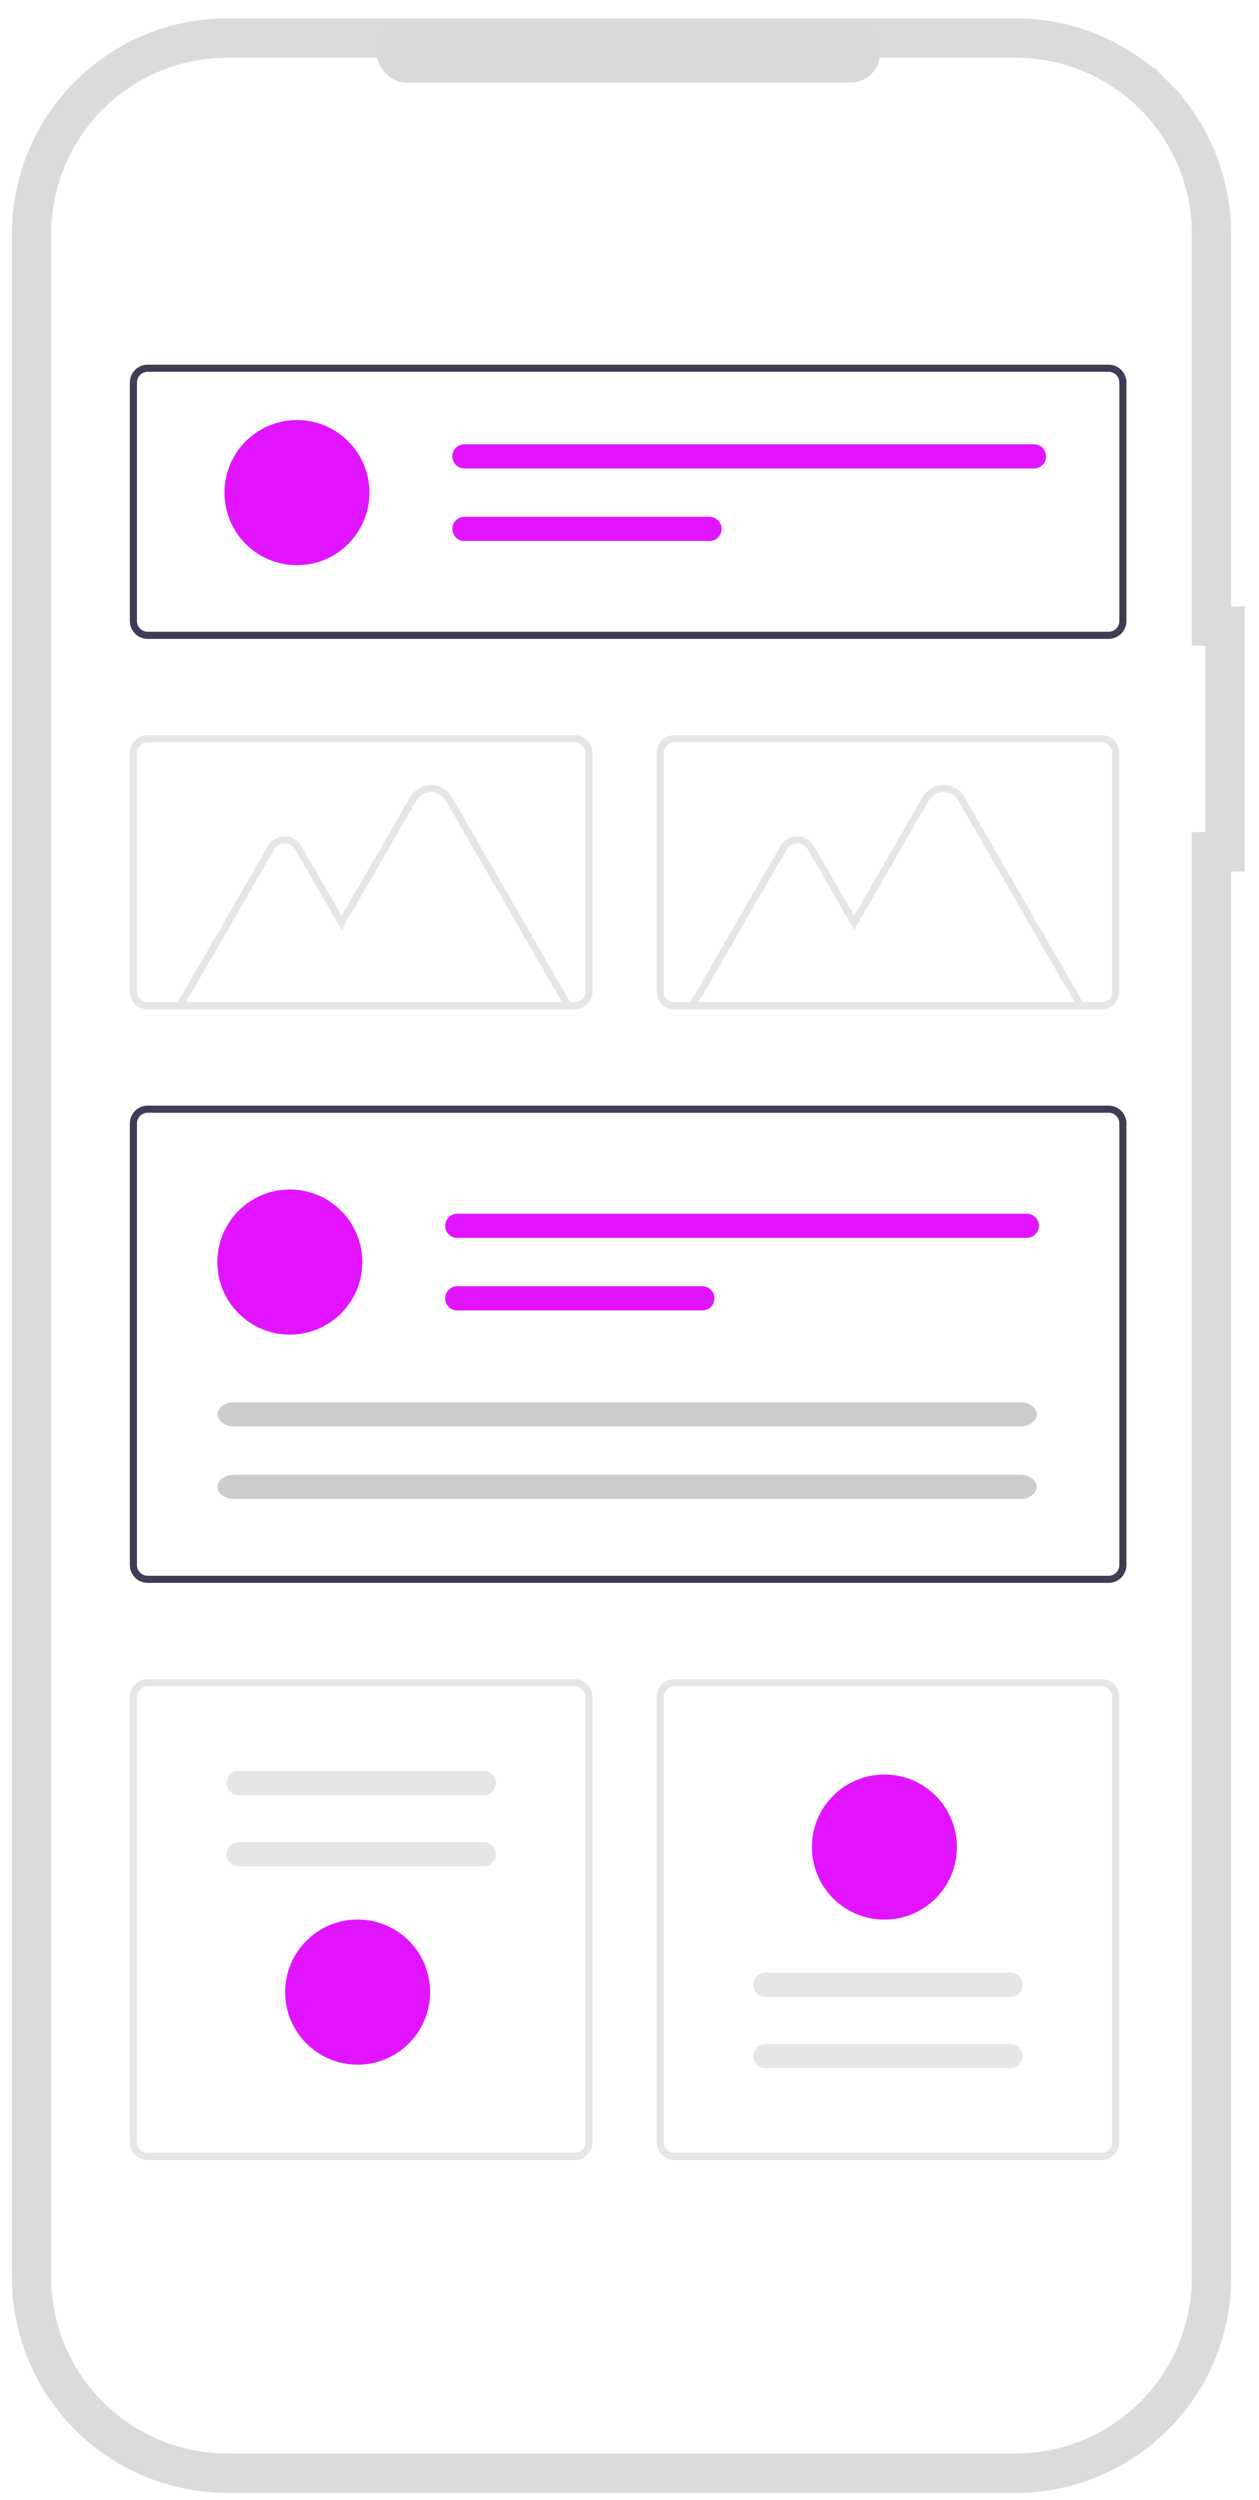 <svg width="64" height="127" viewBox="0 0 64 127" fill="none" xmlns="http://www.w3.org/2000/svg">
<path d="M61.585 31.805H62.276L62.276 43.274H61.585V44.274V115.688C61.585 118.327 60.537 120.858 58.671 122.725C56.805 124.591 54.274 125.639 51.636 125.639H11.554C10.248 125.639 8.954 125.382 7.747 124.882C6.54 124.382 5.443 123.649 4.519 122.725C3.595 121.801 2.862 120.704 2.362 119.496C1.862 118.289 1.605 116.995 1.605 115.688V11.884C1.605 10.577 1.862 9.283 2.362 8.076C2.862 6.868 3.595 5.771 4.519 4.847C5.443 3.923 6.54 3.19 7.747 2.69C8.954 2.19 10.248 1.933 11.554 1.933H51.636C54.274 1.933 56.805 2.981 58.671 4.847L59.378 4.14L58.671 4.847C60.537 6.713 61.585 9.245 61.585 11.884V30.805V31.805Z" stroke="#DBDBDB" stroke-width="2"/>
<path d="M56.357 32.456H7.505C7.265 32.456 7.035 32.36 6.865 32.191C6.696 32.021 6.6 31.791 6.6 31.551V19.431C6.6 19.191 6.696 18.961 6.865 18.791C7.035 18.622 7.265 18.526 7.505 18.526H56.357C56.596 18.526 56.826 18.622 56.996 18.791C57.166 18.961 57.261 19.191 57.261 19.431V31.551C57.261 31.791 57.166 32.021 56.996 32.191C56.826 32.36 56.596 32.456 56.357 32.456ZM7.505 18.888C7.361 18.888 7.223 18.945 7.121 19.047C7.019 19.149 6.962 19.287 6.962 19.431V31.551C6.962 31.695 7.019 31.833 7.121 31.935C7.223 32.036 7.361 32.094 7.505 32.094H56.357C56.501 32.094 56.639 32.036 56.74 31.935C56.842 31.833 56.899 31.695 56.899 31.551V19.431C56.899 19.287 56.842 19.149 56.74 19.047C56.639 18.945 56.501 18.888 56.357 18.888H7.505Z" fill="#3F3D56"/>
<path d="M56.357 80.411H7.505C7.265 80.41 7.035 80.315 6.865 80.145C6.696 79.976 6.6 79.746 6.6 79.506V57.071C6.6 56.831 6.696 56.601 6.865 56.432C7.035 56.262 7.265 56.166 7.505 56.166H56.357C56.596 56.166 56.826 56.262 56.996 56.432C57.166 56.601 57.261 56.831 57.261 57.071V79.506C57.261 79.746 57.166 79.976 56.996 80.145C56.826 80.315 56.596 80.41 56.357 80.411ZM7.505 56.528C7.361 56.528 7.223 56.586 7.121 56.687C7.019 56.789 6.962 56.927 6.962 57.071V79.506C6.962 79.65 7.019 79.788 7.121 79.89C7.223 79.991 7.361 80.049 7.505 80.049H56.357C56.501 80.049 56.639 79.991 56.74 79.89C56.842 79.788 56.899 79.65 56.899 79.506V57.071C56.899 56.927 56.842 56.789 56.74 56.687C56.639 56.586 56.501 56.528 56.357 56.528L7.505 56.528Z" fill="#3F3D56"/>
<path d="M55.995 51.276H34.283C34.043 51.276 33.813 51.18 33.643 51.011C33.474 50.841 33.378 50.611 33.378 50.371V38.251C33.378 38.011 33.474 37.781 33.643 37.612C33.813 37.442 34.043 37.347 34.283 37.346H55.995C56.234 37.347 56.464 37.442 56.634 37.612C56.804 37.781 56.899 38.011 56.899 38.251V50.371C56.899 50.611 56.804 50.841 56.634 51.011C56.464 51.18 56.234 51.276 55.995 51.276ZM34.282 37.708C34.139 37.709 34.001 37.766 33.899 37.867C33.797 37.969 33.74 38.107 33.74 38.251V50.371C33.74 50.515 33.797 50.653 33.899 50.755C34.001 50.857 34.139 50.914 34.282 50.914H55.995C56.139 50.914 56.276 50.857 56.378 50.755C56.48 50.653 56.537 50.515 56.538 50.371V38.251C56.537 38.107 56.48 37.969 56.378 37.867C56.276 37.766 56.139 37.709 55.995 37.708L34.282 37.708Z" fill="#E6E6E6"/>
<path d="M29.217 109.727H7.505C7.265 109.726 7.035 109.631 6.865 109.461C6.696 109.292 6.6 109.062 6.6 108.822V86.206C6.6 85.966 6.696 85.736 6.865 85.567C7.035 85.397 7.265 85.302 7.505 85.301H29.217C29.456 85.302 29.686 85.397 29.856 85.567C30.026 85.736 30.121 85.966 30.121 86.206V108.822C30.121 109.062 30.026 109.292 29.856 109.461C29.686 109.631 29.456 109.726 29.217 109.727ZM7.505 85.663C7.361 85.663 7.223 85.721 7.121 85.822C7.019 85.924 6.962 86.062 6.962 86.206V108.822C6.962 108.966 7.019 109.104 7.121 109.206C7.223 109.307 7.361 109.365 7.505 109.365H29.217C29.36 109.365 29.498 109.307 29.6 109.206C29.702 109.104 29.759 108.966 29.759 108.822V86.206C29.759 86.062 29.702 85.924 29.6 85.822C29.498 85.721 29.36 85.663 29.217 85.663H7.505Z" fill="#E6E6E6"/>
<path d="M55.995 109.727H34.283C34.043 109.726 33.813 109.631 33.643 109.461C33.474 109.292 33.378 109.062 33.378 108.822V86.206C33.378 85.966 33.474 85.736 33.643 85.567C33.813 85.397 34.043 85.302 34.283 85.301H55.995C56.234 85.302 56.464 85.397 56.634 85.567C56.804 85.736 56.899 85.966 56.899 86.206V108.822C56.899 109.062 56.804 109.292 56.634 109.461C56.464 109.631 56.234 109.726 55.995 109.727ZM34.283 85.663C34.139 85.663 34.001 85.721 33.899 85.822C33.797 85.924 33.74 86.062 33.74 86.206V108.822C33.74 108.966 33.797 109.104 33.899 109.206C34.001 109.307 34.139 109.365 34.283 109.365H55.995C56.139 109.365 56.276 109.307 56.378 109.206C56.48 109.104 56.537 108.966 56.538 108.822V86.206C56.537 86.062 56.48 85.924 56.378 85.822C56.276 85.721 56.139 85.663 55.995 85.663H34.283Z" fill="#E6E6E6"/>
<path d="M14.733 67.8C16.768 67.8 18.418 66.15 18.418 64.114C18.418 62.078 16.768 60.428 14.733 60.428C12.698 60.428 11.048 62.078 11.048 64.114C11.048 66.15 12.698 67.8 14.733 67.8Z" fill="#E214FF"/>
<path d="M18.18 104.886C20.215 104.886 21.865 103.235 21.865 101.2C21.865 99.164 20.215 97.514 18.18 97.514C16.144 97.514 14.495 99.164 14.495 101.2C14.495 103.235 16.144 104.886 18.18 104.886Z" fill="#E214FF"/>
<path d="M44.958 97.517C46.993 97.517 48.643 95.867 48.643 93.832C48.643 91.796 46.993 90.146 44.958 90.146C42.922 90.146 41.273 91.796 41.273 93.832C41.273 95.867 42.922 97.517 44.958 97.517Z" fill="#E214FF"/>
<path d="M23.244 61.657C23.081 61.657 22.925 61.721 22.81 61.837C22.695 61.952 22.63 62.108 22.63 62.271C22.63 62.434 22.695 62.59 22.81 62.705C22.925 62.821 23.081 62.885 23.244 62.885H52.199C52.361 62.885 52.517 62.82 52.632 62.705C52.747 62.59 52.812 62.434 52.812 62.271C52.812 62.108 52.747 61.952 52.632 61.837C52.517 61.722 52.361 61.657 52.199 61.657H23.244Z" fill="#E214FF"/>
<path d="M23.244 65.342C23.163 65.342 23.084 65.358 23.009 65.388C22.934 65.419 22.866 65.464 22.809 65.521C22.752 65.578 22.707 65.646 22.676 65.72C22.645 65.795 22.629 65.875 22.629 65.955C22.628 66.036 22.644 66.116 22.675 66.19C22.706 66.265 22.751 66.333 22.808 66.39C22.864 66.447 22.932 66.493 23.006 66.524C23.081 66.555 23.161 66.571 23.241 66.571H35.703C35.784 66.571 35.864 66.555 35.939 66.524C36.013 66.494 36.081 66.448 36.138 66.391C36.195 66.334 36.241 66.266 36.272 66.192C36.303 66.117 36.319 66.037 36.319 65.957C36.319 65.876 36.303 65.796 36.272 65.721C36.241 65.647 36.195 65.579 36.138 65.522C36.081 65.465 36.013 65.42 35.939 65.389C35.864 65.358 35.784 65.342 35.703 65.342H23.244Z" fill="#E214FF"/>
<path d="M11.907 71.235C11.439 71.235 11.059 71.51 11.059 71.849C11.059 72.188 11.439 72.463 11.907 72.463H51.855C52.322 72.463 52.703 72.188 52.703 71.849C52.703 71.51 52.322 71.235 51.855 71.235H11.907Z" fill="#CCCCCC"/>
<path d="M11.907 74.92C11.439 74.92 11.059 75.196 11.059 75.535C11.059 75.873 11.439 76.149 11.907 76.149H51.855C52.322 76.149 52.703 75.873 52.703 75.535C52.703 75.196 52.322 74.92 51.855 74.92H11.907Z" fill="#CCCCCC"/>
<path d="M15.095 28.712C17.13 28.712 18.78 27.062 18.78 25.026C18.78 22.991 17.13 21.34 15.095 21.34C13.06 21.34 11.41 22.991 11.41 25.026C11.41 27.062 13.06 28.712 15.095 28.712Z" fill="#E214FF"/>
<path d="M23.606 22.569C23.443 22.569 23.288 22.634 23.173 22.749C23.058 22.864 22.993 23.02 22.993 23.183C22.993 23.346 23.058 23.502 23.173 23.617C23.288 23.732 23.443 23.797 23.606 23.797H52.561C52.641 23.798 52.721 23.782 52.796 23.751C52.871 23.721 52.938 23.676 52.996 23.619C53.053 23.562 53.098 23.494 53.129 23.42C53.16 23.345 53.177 23.265 53.177 23.184C53.177 23.104 53.161 23.024 53.13 22.949C53.1 22.875 53.054 22.807 52.998 22.749C52.941 22.692 52.873 22.647 52.798 22.616C52.724 22.585 52.644 22.569 52.563 22.569C52.562 22.569 52.562 22.569 52.561 22.569H23.606Z" fill="#E214FF"/>
<path d="M23.606 26.254C23.443 26.255 23.288 26.32 23.173 26.435C23.058 26.55 22.993 26.706 22.993 26.869C22.993 27.031 23.058 27.187 23.173 27.302C23.288 27.418 23.443 27.483 23.606 27.483H36.065C36.146 27.483 36.226 27.468 36.301 27.437C36.375 27.406 36.443 27.361 36.5 27.304C36.558 27.247 36.603 27.18 36.634 27.105C36.665 27.031 36.681 26.951 36.681 26.87C36.681 26.789 36.666 26.709 36.635 26.635C36.604 26.56 36.559 26.492 36.502 26.435C36.445 26.378 36.377 26.332 36.303 26.302C36.228 26.27 36.148 26.255 36.068 26.254C36.067 26.254 36.066 26.254 36.065 26.254H23.606Z" fill="#E214FF"/>
<path d="M29.197 51.278H8.829L13.623 42.974C13.709 42.826 13.832 42.702 13.981 42.616C14.13 42.53 14.299 42.485 14.47 42.485C14.642 42.485 14.811 42.53 14.96 42.616C15.109 42.702 15.232 42.826 15.318 42.974L17.366 46.522L20.847 40.49C20.955 40.304 21.11 40.149 21.296 40.042C21.482 39.934 21.694 39.877 21.909 39.877C22.124 39.877 22.335 39.934 22.521 40.042C22.708 40.149 22.862 40.304 22.97 40.49L29.197 51.278ZM9.456 50.916H28.571L22.657 40.671C22.581 40.54 22.472 40.431 22.34 40.355C22.209 40.279 22.06 40.239 21.909 40.239C21.757 40.239 21.608 40.279 21.477 40.355C21.346 40.431 21.237 40.54 21.161 40.671L17.366 47.245L15.005 43.155C14.95 43.062 14.873 42.984 14.779 42.929C14.685 42.875 14.579 42.847 14.47 42.847C14.362 42.847 14.256 42.875 14.162 42.929C14.068 42.984 13.99 43.062 13.936 43.155L9.456 50.916Z" fill="#E6E6E6"/>
<path d="M55.252 51.278H34.884L39.677 42.974C39.763 42.826 39.887 42.702 40.035 42.616C40.184 42.53 40.353 42.485 40.525 42.485C40.697 42.485 40.865 42.53 41.014 42.616C41.163 42.702 41.287 42.826 41.373 42.974L43.42 46.522L46.902 40.49C47.009 40.304 47.164 40.149 47.35 40.042C47.537 39.934 47.748 39.877 47.963 39.877C48.178 39.877 48.39 39.934 48.576 40.042C48.762 40.149 48.917 40.304 49.024 40.49L55.252 51.278ZM35.511 50.916H54.625L48.711 40.671C48.635 40.54 48.526 40.431 48.395 40.355C48.264 40.279 48.115 40.239 47.963 40.239C47.812 40.239 47.663 40.279 47.531 40.355C47.4 40.431 47.291 40.54 47.215 40.671L43.42 47.245L41.059 43.155C41.005 43.062 40.927 42.984 40.833 42.929C40.74 42.875 40.633 42.847 40.525 42.847C40.417 42.847 40.31 42.875 40.216 42.929C40.123 42.984 40.045 43.062 39.991 43.155L35.511 50.916Z" fill="#E6E6E6"/>
<path d="M29.217 51.276H7.505C7.265 51.276 7.035 51.18 6.865 51.011C6.696 50.841 6.6 50.611 6.6 50.371V38.251C6.6 38.011 6.696 37.781 6.865 37.612C7.035 37.442 7.265 37.347 7.505 37.346H29.217C29.456 37.347 29.686 37.442 29.856 37.612C30.026 37.781 30.121 38.011 30.121 38.251V50.371C30.121 50.611 30.026 50.841 29.856 51.011C29.686 51.18 29.456 51.276 29.217 51.276ZM7.504 37.708C7.361 37.709 7.223 37.766 7.121 37.867C7.019 37.969 6.962 38.107 6.962 38.251V50.371C6.962 50.515 7.019 50.653 7.121 50.755C7.223 50.857 7.361 50.914 7.504 50.914H29.217C29.36 50.914 29.498 50.857 29.6 50.755C29.702 50.653 29.759 50.515 29.759 50.371V38.251C29.759 38.107 29.702 37.969 29.6 37.867C29.498 37.766 29.36 37.709 29.217 37.708L7.504 37.708Z" fill="#E6E6E6"/>
<path d="M12.131 89.965C12.05 89.965 11.97 89.981 11.896 90.011C11.821 90.042 11.753 90.088 11.696 90.145C11.639 90.202 11.593 90.269 11.562 90.344C11.531 90.419 11.516 90.499 11.516 90.579C11.516 90.66 11.531 90.74 11.562 90.815C11.593 90.889 11.639 90.957 11.696 91.014C11.753 91.071 11.821 91.116 11.896 91.147C11.97 91.178 12.05 91.194 12.131 91.194H24.59C24.753 91.194 24.909 91.129 25.024 91.014C25.14 90.898 25.204 90.742 25.204 90.579C25.204 90.416 25.14 90.26 25.024 90.145C24.909 90.03 24.753 89.965 24.59 89.965H12.131Z" fill="#E6E6E6"/>
<path d="M12.131 93.584C12.05 93.584 11.97 93.6 11.896 93.631C11.821 93.662 11.753 93.707 11.696 93.764C11.639 93.821 11.593 93.889 11.562 93.963C11.531 94.038 11.516 94.118 11.516 94.198C11.516 94.279 11.531 94.359 11.562 94.434C11.593 94.508 11.639 94.576 11.696 94.633C11.753 94.69 11.821 94.736 11.896 94.766C11.97 94.797 12.05 94.813 12.131 94.813H24.59C24.753 94.812 24.909 94.748 25.024 94.632C25.139 94.517 25.203 94.361 25.203 94.198C25.203 94.036 25.139 93.88 25.024 93.764C24.909 93.649 24.753 93.585 24.59 93.584H12.131Z" fill="#E6E6E6"/>
<path d="M51.368 105.063C51.449 105.063 51.529 105.047 51.604 105.016C51.678 104.986 51.746 104.94 51.803 104.883C51.86 104.826 51.906 104.758 51.937 104.684C51.968 104.609 51.983 104.529 51.983 104.449C51.983 104.368 51.968 104.288 51.937 104.213C51.906 104.139 51.86 104.071 51.803 104.014C51.746 103.957 51.678 103.912 51.604 103.881C51.529 103.85 51.449 103.834 51.368 103.834H38.909C38.746 103.834 38.59 103.899 38.475 104.014C38.359 104.129 38.295 104.286 38.295 104.449C38.295 104.611 38.359 104.768 38.475 104.883C38.59 104.998 38.746 105.063 38.909 105.063H51.368Z" fill="#E6E6E6"/>
<path d="M51.368 101.444C51.449 101.444 51.529 101.428 51.604 101.397C51.678 101.367 51.746 101.321 51.803 101.264C51.86 101.207 51.906 101.14 51.937 101.065C51.968 100.99 51.983 100.91 51.983 100.83C51.983 100.749 51.968 100.669 51.937 100.594C51.906 100.52 51.86 100.452 51.803 100.395C51.746 100.338 51.678 100.293 51.604 100.262C51.529 100.231 51.449 100.215 51.368 100.215H38.909C38.746 100.215 38.59 100.28 38.475 100.395C38.359 100.51 38.295 100.667 38.295 100.83C38.295 100.993 38.359 101.149 38.475 101.264C38.59 101.379 38.746 101.444 38.909 101.444H51.368Z" fill="#E6E6E6"/>
<rect x="19.141" y="1.197" width="25.598" height="2.997" rx="1.499" fill="#D9D9D9"/>
</svg>
